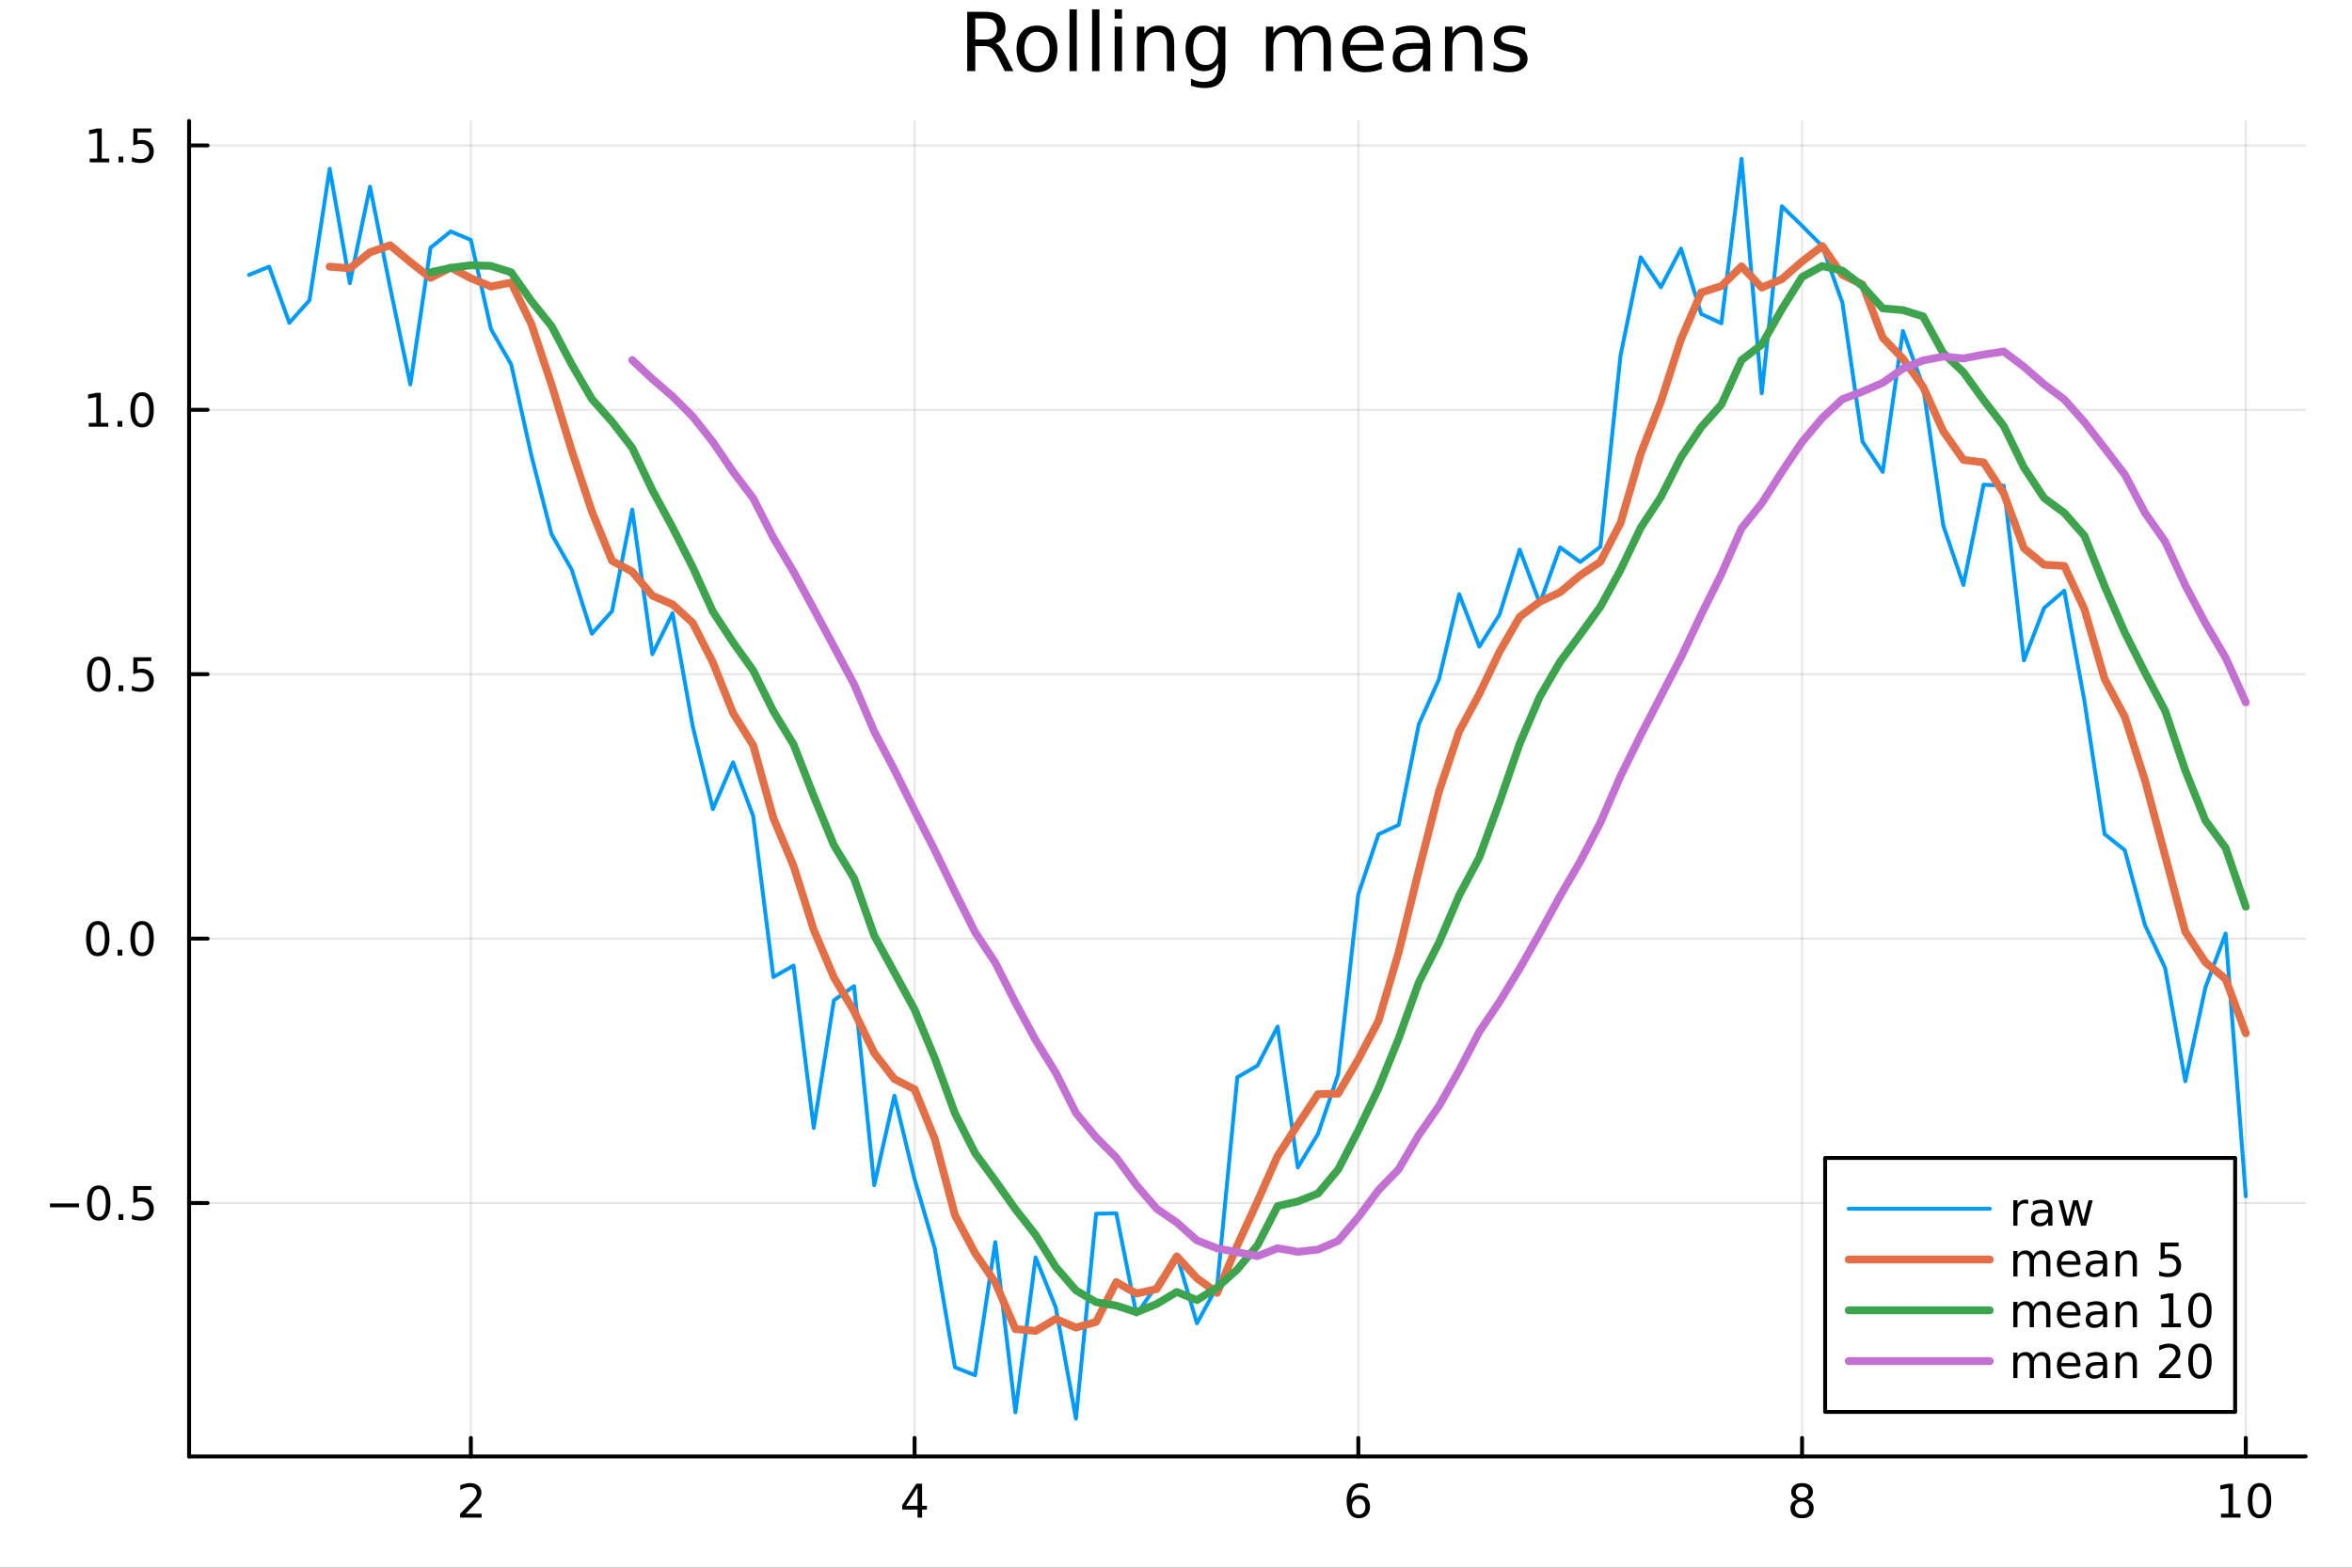 <?xml version="1.0" encoding="utf-8"?>
<svg xmlns="http://www.w3.org/2000/svg" xmlns:xlink="http://www.w3.org/1999/xlink" width="600" height="400" viewBox="0 0 2400 1600">
<rect x="0" y="0" width="2400" height="1600" fill="#333333" stroke="none"/>
<defs>
  <clipPath id="clip910">
    <rect x="0" y="0" width="2400" height="1600"/>
  </clipPath>
</defs>
<path clip-path="url(#clip910)" d="M0 1600 L2400 1600 L2400 0 L0 0  Z" fill="#ffffff" fill-rule="evenodd" fill-opacity="1"/>
<defs>
  <clipPath id="clip911">
    <rect x="480" y="0" width="1681" height="1600"/>
  </clipPath>
</defs>
<path clip-path="url(#clip910)" d="M192.941 1486.45 L2352.76 1486.45 L2352.76 123.472 L192.941 123.472  Z" fill="#ffffff" fill-rule="evenodd" fill-opacity="1"/>
<defs>
  <clipPath id="clip912">
    <rect x="192" y="123" width="2161" height="1364"/>
  </clipPath>
</defs>
<polyline clip-path="url(#clip912)" style="stroke:#000000; stroke-linecap:round; stroke-linejoin:round; stroke-width:2; stroke-opacity:0.1; fill:none" points="480.463,1486.45 480.463,123.472 "/>
<polyline clip-path="url(#clip912)" style="stroke:#000000; stroke-linecap:round; stroke-linejoin:round; stroke-width:2; stroke-opacity:0.1; fill:none" points="933.255,1486.45 933.255,123.472 "/>
<polyline clip-path="url(#clip912)" style="stroke:#000000; stroke-linecap:round; stroke-linejoin:round; stroke-width:2; stroke-opacity:0.1; fill:none" points="1386.05,1486.45 1386.05,123.472 "/>
<polyline clip-path="url(#clip912)" style="stroke:#000000; stroke-linecap:round; stroke-linejoin:round; stroke-width:2; stroke-opacity:0.1; fill:none" points="1838.84,1486.45 1838.84,123.472 "/>
<polyline clip-path="url(#clip912)" style="stroke:#000000; stroke-linecap:round; stroke-linejoin:round; stroke-width:2; stroke-opacity:0.1; fill:none" points="2291.63,1486.45 2291.63,123.472 "/>
<polyline clip-path="url(#clip910)" style="stroke:#000000; stroke-linecap:round; stroke-linejoin:round; stroke-width:4; stroke-opacity:1; fill:none" points="192.941,1486.45 2352.76,1486.45 "/>
<polyline clip-path="url(#clip910)" style="stroke:#000000; stroke-linecap:round; stroke-linejoin:round; stroke-width:4; stroke-opacity:1; fill:none" points="480.463,1486.45 480.463,1467.55 "/>
<polyline clip-path="url(#clip910)" style="stroke:#000000; stroke-linecap:round; stroke-linejoin:round; stroke-width:4; stroke-opacity:1; fill:none" points="933.255,1486.45 933.255,1467.55 "/>
<polyline clip-path="url(#clip910)" style="stroke:#000000; stroke-linecap:round; stroke-linejoin:round; stroke-width:4; stroke-opacity:1; fill:none" points="1386.05,1486.45 1386.05,1467.55 "/>
<polyline clip-path="url(#clip910)" style="stroke:#000000; stroke-linecap:round; stroke-linejoin:round; stroke-width:4; stroke-opacity:1; fill:none" points="1838.84,1486.45 1838.84,1467.55 "/>
<polyline clip-path="url(#clip910)" style="stroke:#000000; stroke-linecap:round; stroke-linejoin:round; stroke-width:4; stroke-opacity:1; fill:none" points="2291.63,1486.45 2291.63,1467.55 "/>
<path clip-path="url(#clip910)" d="M475.116 1544.91 L491.435 1544.91 L491.435 1548.85 L469.491 1548.85 L469.491 1544.91 Q472.153 1542.16 476.736 1537.53 Q481.343 1532.88 482.523 1531.53 Q484.769 1529.01 485.648 1527.27 Q486.551 1525.51 486.551 1523.82 Q486.551 1521.07 484.607 1519.33 Q482.685 1517.6 479.584 1517.6 Q477.385 1517.6 474.931 1518.36 Q472.5 1519.13 469.723 1520.68 L469.723 1515.95 Q472.547 1514.82 475 1514.24 Q477.454 1513.66 479.491 1513.66 Q484.861 1513.66 488.056 1516.35 Q491.25 1519.03 491.25 1523.52 Q491.25 1525.65 490.44 1527.57 Q489.653 1529.47 487.547 1532.07 Q486.968 1532.74 483.866 1535.95 Q480.764 1539.15 475.116 1544.91 Z" fill="#000000" fill-rule="nonzero" fill-opacity="1" /><path clip-path="url(#clip910)" d="M936.264 1518.36 L924.458 1536.81 L936.264 1536.81 L936.264 1518.36 M935.037 1514.29 L940.917 1514.29 L940.917 1536.81 L945.847 1536.81 L945.847 1540.7 L940.917 1540.7 L940.917 1548.85 L936.264 1548.85 L936.264 1540.7 L920.662 1540.7 L920.662 1536.19 L935.037 1514.29 Z" fill="#000000" fill-rule="nonzero" fill-opacity="1" /><path clip-path="url(#clip910)" d="M1386.45 1529.7 Q1383.3 1529.7 1381.45 1531.86 Q1379.62 1534.01 1379.62 1537.76 Q1379.62 1541.49 1381.45 1543.66 Q1383.3 1545.82 1386.45 1545.82 Q1389.6 1545.82 1391.43 1543.66 Q1393.28 1541.49 1393.28 1537.76 Q1393.28 1534.01 1391.43 1531.86 Q1389.6 1529.7 1386.45 1529.7 M1395.73 1515.05 L1395.73 1519.31 Q1393.97 1518.48 1392.17 1518.04 Q1390.39 1517.6 1388.63 1517.6 Q1384 1517.6 1381.54 1520.72 Q1379.11 1523.85 1378.77 1530.17 Q1380.13 1528.15 1382.19 1527.09 Q1384.25 1526 1386.73 1526 Q1391.94 1526 1394.95 1529.17 Q1397.98 1532.32 1397.98 1537.76 Q1397.98 1543.08 1394.83 1546.3 Q1391.68 1549.52 1386.45 1549.52 Q1380.46 1549.52 1377.28 1544.94 Q1374.11 1540.33 1374.11 1531.6 Q1374.11 1523.41 1378 1518.55 Q1381.89 1513.66 1388.44 1513.66 Q1390.2 1513.66 1391.98 1514.01 Q1393.79 1514.36 1395.73 1515.05 Z" fill="#000000" fill-rule="nonzero" fill-opacity="1" /><path clip-path="url(#clip910)" d="M1838.84 1532.44 Q1835.5 1532.44 1833.58 1534.22 Q1831.68 1536 1831.68 1539.13 Q1831.68 1542.25 1833.58 1544.03 Q1835.5 1545.82 1838.84 1545.82 Q1842.17 1545.82 1844.09 1544.03 Q1846.01 1542.23 1846.01 1539.13 Q1846.01 1536 1844.09 1534.22 Q1842.19 1532.44 1838.84 1532.44 M1834.16 1530.45 Q1831.15 1529.7 1829.46 1527.64 Q1827.8 1525.58 1827.8 1522.62 Q1827.8 1518.48 1830.74 1516.07 Q1833.7 1513.66 1838.84 1513.66 Q1844 1513.66 1846.94 1516.07 Q1849.88 1518.48 1849.88 1522.62 Q1849.88 1525.58 1848.19 1527.64 Q1846.52 1529.7 1843.54 1530.45 Q1846.92 1531.23 1848.79 1533.52 Q1850.69 1535.82 1850.69 1539.13 Q1850.69 1544.15 1847.61 1546.83 Q1844.56 1549.52 1838.84 1549.52 Q1833.12 1549.52 1830.04 1546.83 Q1826.99 1544.15 1826.99 1539.13 Q1826.99 1535.82 1828.88 1533.52 Q1830.78 1531.23 1834.16 1530.45 M1832.45 1523.06 Q1832.45 1525.75 1834.12 1527.25 Q1835.81 1528.76 1838.84 1528.76 Q1841.85 1528.76 1843.54 1527.25 Q1845.25 1525.75 1845.25 1523.06 Q1845.25 1520.38 1843.54 1518.87 Q1841.85 1517.37 1838.84 1517.37 Q1835.81 1517.37 1834.12 1518.87 Q1832.45 1520.38 1832.45 1523.06 Z" fill="#000000" fill-rule="nonzero" fill-opacity="1" /><path clip-path="url(#clip910)" d="M2266.32 1544.91 L2273.96 1544.91 L2273.96 1518.55 L2265.65 1520.21 L2265.65 1515.95 L2273.91 1514.29 L2278.59 1514.29 L2278.59 1544.91 L2286.22 1544.91 L2286.22 1548.85 L2266.32 1548.85 L2266.32 1544.91 Z" fill="#000000" fill-rule="nonzero" fill-opacity="1" /><path clip-path="url(#clip910)" d="M2305.67 1517.37 Q2302.06 1517.37 2300.23 1520.93 Q2298.42 1524.47 2298.42 1531.6 Q2298.42 1538.71 2300.23 1542.27 Q2302.06 1545.82 2305.67 1545.82 Q2309.3 1545.82 2311.11 1542.27 Q2312.94 1538.71 2312.94 1531.6 Q2312.94 1524.47 2311.11 1520.93 Q2309.3 1517.37 2305.67 1517.37 M2305.67 1513.66 Q2311.48 1513.66 2314.53 1518.27 Q2317.61 1522.85 2317.61 1531.6 Q2317.61 1540.33 2314.53 1544.94 Q2311.48 1549.52 2305.67 1549.52 Q2299.86 1549.52 2296.78 1544.94 Q2293.72 1540.33 2293.72 1531.6 Q2293.72 1522.85 2296.78 1518.27 Q2299.86 1513.66 2305.67 1513.66 Z" fill="#000000" fill-rule="nonzero" fill-opacity="1" /><polyline clip-path="url(#clip912)" style="stroke:#000000; stroke-linecap:round; stroke-linejoin:round; stroke-width:2; stroke-opacity:0.1; fill:none" points="192.941,1227.8 2352.76,1227.8 "/>
<polyline clip-path="url(#clip912)" style="stroke:#000000; stroke-linecap:round; stroke-linejoin:round; stroke-width:2; stroke-opacity:0.1; fill:none" points="192.941,957.954 2352.76,957.954 "/>
<polyline clip-path="url(#clip912)" style="stroke:#000000; stroke-linecap:round; stroke-linejoin:round; stroke-width:2; stroke-opacity:0.1; fill:none" points="192.941,688.109 2352.76,688.109 "/>
<polyline clip-path="url(#clip912)" style="stroke:#000000; stroke-linecap:round; stroke-linejoin:round; stroke-width:2; stroke-opacity:0.1; fill:none" points="192.941,418.265 2352.76,418.265 "/>
<polyline clip-path="url(#clip912)" style="stroke:#000000; stroke-linecap:round; stroke-linejoin:round; stroke-width:2; stroke-opacity:0.1; fill:none" points="192.941,148.421 2352.76,148.421 "/>
<polyline clip-path="url(#clip910)" style="stroke:#000000; stroke-linecap:round; stroke-linejoin:round; stroke-width:4; stroke-opacity:1; fill:none" points="192.941,1486.45 192.941,123.472 "/>
<polyline clip-path="url(#clip910)" style="stroke:#000000; stroke-linecap:round; stroke-linejoin:round; stroke-width:4; stroke-opacity:1; fill:none" points="192.941,1227.8 211.838,1227.8 "/>
<polyline clip-path="url(#clip910)" style="stroke:#000000; stroke-linecap:round; stroke-linejoin:round; stroke-width:4; stroke-opacity:1; fill:none" points="192.941,957.954 211.838,957.954 "/>
<polyline clip-path="url(#clip910)" style="stroke:#000000; stroke-linecap:round; stroke-linejoin:round; stroke-width:4; stroke-opacity:1; fill:none" points="192.941,688.109 211.838,688.109 "/>
<polyline clip-path="url(#clip910)" style="stroke:#000000; stroke-linecap:round; stroke-linejoin:round; stroke-width:4; stroke-opacity:1; fill:none" points="192.941,418.265 211.838,418.265 "/>
<polyline clip-path="url(#clip910)" style="stroke:#000000; stroke-linecap:round; stroke-linejoin:round; stroke-width:4; stroke-opacity:1; fill:none" points="192.941,148.421 211.838,148.421 "/>
<path clip-path="url(#clip910)" d="M50.992 1228.25 L80.668 1228.25 L80.668 1232.18 L50.992 1232.18 L50.992 1228.25 Z" fill="#000000" fill-rule="nonzero" fill-opacity="1" /><path clip-path="url(#clip910)" d="M100.76 1213.6 Q97.149 1213.6 95.321 1217.16 Q93.515 1220.7 93.515 1227.83 Q93.515 1234.94 95.321 1238.5 Q97.149 1242.05 100.76 1242.05 Q104.395 1242.05 106.2 1238.5 Q108.029 1234.94 108.029 1227.83 Q108.029 1220.7 106.2 1217.16 Q104.395 1213.6 100.76 1213.6 M100.76 1209.89 Q106.571 1209.89 109.626 1214.5 Q112.705 1219.08 112.705 1227.83 Q112.705 1236.56 109.626 1241.17 Q106.571 1245.75 100.76 1245.75 Q94.95 1245.75 91.871 1241.17 Q88.816 1236.56 88.816 1227.83 Q88.816 1219.08 91.871 1214.5 Q94.95 1209.89 100.76 1209.89 Z" fill="#000000" fill-rule="nonzero" fill-opacity="1" /><path clip-path="url(#clip910)" d="M120.922 1239.2 L125.807 1239.2 L125.807 1245.08 L120.922 1245.08 L120.922 1239.2 Z" fill="#000000" fill-rule="nonzero" fill-opacity="1" /><path clip-path="url(#clip910)" d="M136.038 1210.52 L154.394 1210.52 L154.394 1214.45 L140.32 1214.45 L140.32 1222.93 Q141.339 1222.58 142.357 1222.42 Q143.376 1222.23 144.394 1222.23 Q150.181 1222.23 153.561 1225.4 Q156.941 1228.57 156.941 1233.99 Q156.941 1239.57 153.468 1242.67 Q149.996 1245.75 143.677 1245.75 Q141.501 1245.75 139.232 1245.38 Q136.987 1245.01 134.58 1244.27 L134.58 1239.57 Q136.663 1240.7 138.885 1241.26 Q141.107 1241.81 143.584 1241.81 Q147.589 1241.81 149.927 1239.71 Q152.265 1237.6 152.265 1233.99 Q152.265 1230.38 149.927 1228.27 Q147.589 1226.17 143.584 1226.17 Q141.709 1226.17 139.834 1226.58 Q137.982 1227 136.038 1227.88 L136.038 1210.52 Z" fill="#000000" fill-rule="nonzero" fill-opacity="1" /><path clip-path="url(#clip910)" d="M99.765 943.753 Q96.154 943.753 94.325 947.317 Q92.52 950.859 92.52 957.989 Q92.52 965.095 94.325 968.66 Q96.154 972.201 99.765 972.201 Q103.399 972.201 105.205 968.66 Q107.033 965.095 107.033 957.989 Q107.033 950.859 105.205 947.317 Q103.399 943.753 99.765 943.753 M99.765 940.049 Q105.575 940.049 108.631 944.655 Q111.709 949.239 111.709 957.989 Q111.709 966.715 108.631 971.322 Q105.575 975.905 99.765 975.905 Q93.955 975.905 90.876 971.322 Q87.821 966.715 87.821 957.989 Q87.821 949.239 90.876 944.655 Q93.955 940.049 99.765 940.049 Z" fill="#000000" fill-rule="nonzero" fill-opacity="1" /><path clip-path="url(#clip910)" d="M119.927 969.354 L124.811 969.354 L124.811 975.234 L119.927 975.234 L119.927 969.354 Z" fill="#000000" fill-rule="nonzero" fill-opacity="1" /><path clip-path="url(#clip910)" d="M144.996 943.753 Q141.385 943.753 139.556 947.317 Q137.751 950.859 137.751 957.989 Q137.751 965.095 139.556 968.66 Q141.385 972.201 144.996 972.201 Q148.63 972.201 150.436 968.66 Q152.265 965.095 152.265 957.989 Q152.265 950.859 150.436 947.317 Q148.63 943.753 144.996 943.753 M144.996 940.049 Q150.806 940.049 153.862 944.655 Q156.941 949.239 156.941 957.989 Q156.941 966.715 153.862 971.322 Q150.806 975.905 144.996 975.905 Q139.186 975.905 136.107 971.322 Q133.052 966.715 133.052 957.989 Q133.052 949.239 136.107 944.655 Q139.186 940.049 144.996 940.049 Z" fill="#000000" fill-rule="nonzero" fill-opacity="1" /><path clip-path="url(#clip910)" d="M100.76 673.908 Q97.149 673.908 95.321 677.473 Q93.515 681.015 93.515 688.144 Q93.515 695.251 95.321 698.815 Q97.149 702.357 100.76 702.357 Q104.395 702.357 106.2 698.815 Q108.029 695.251 108.029 688.144 Q108.029 681.015 106.2 677.473 Q104.395 673.908 100.76 673.908 M100.76 670.204 Q106.571 670.204 109.626 674.811 Q112.705 679.394 112.705 688.144 Q112.705 696.871 109.626 701.477 Q106.571 706.061 100.76 706.061 Q94.95 706.061 91.871 701.477 Q88.816 696.871 88.816 688.144 Q88.816 679.394 91.871 674.811 Q94.95 670.204 100.76 670.204 Z" fill="#000000" fill-rule="nonzero" fill-opacity="1" /><path clip-path="url(#clip910)" d="M120.922 699.51 L125.807 699.51 L125.807 705.389 L120.922 705.389 L120.922 699.51 Z" fill="#000000" fill-rule="nonzero" fill-opacity="1" /><path clip-path="url(#clip910)" d="M136.038 670.829 L154.394 670.829 L154.394 674.765 L140.32 674.765 L140.32 683.237 Q141.339 682.89 142.357 682.727 Q143.376 682.542 144.394 682.542 Q150.181 682.542 153.561 685.714 Q156.941 688.885 156.941 694.301 Q156.941 699.88 153.468 702.982 Q149.996 706.061 143.677 706.061 Q141.501 706.061 139.232 705.69 Q136.987 705.32 134.58 704.579 L134.58 699.88 Q136.663 701.014 138.885 701.57 Q141.107 702.126 143.584 702.126 Q147.589 702.126 149.927 700.019 Q152.265 697.913 152.265 694.301 Q152.265 690.69 149.927 688.584 Q147.589 686.477 143.584 686.477 Q141.709 686.477 139.834 686.894 Q137.982 687.311 136.038 688.19 L136.038 670.829 Z" fill="#000000" fill-rule="nonzero" fill-opacity="1" /><path clip-path="url(#clip910)" d="M90.575 431.61 L98.214 431.61 L98.214 405.244 L89.904 406.911 L89.904 402.652 L98.168 400.985 L102.844 400.985 L102.844 431.61 L110.483 431.61 L110.483 435.545 L90.575 435.545 L90.575 431.61 Z" fill="#000000" fill-rule="nonzero" fill-opacity="1" /><path clip-path="url(#clip910)" d="M119.927 429.665 L124.811 429.665 L124.811 435.545 L119.927 435.545 L119.927 429.665 Z" fill="#000000" fill-rule="nonzero" fill-opacity="1" /><path clip-path="url(#clip910)" d="M144.996 404.064 Q141.385 404.064 139.556 407.628 Q137.751 411.17 137.751 418.3 Q137.751 425.406 139.556 428.971 Q141.385 432.513 144.996 432.513 Q148.63 432.513 150.436 428.971 Q152.265 425.406 152.265 418.3 Q152.265 411.17 150.436 407.628 Q148.63 404.064 144.996 404.064 M144.996 400.36 Q150.806 400.36 153.862 404.966 Q156.941 409.55 156.941 418.3 Q156.941 427.026 153.862 431.633 Q150.806 436.216 144.996 436.216 Q139.186 436.216 136.107 431.633 Q133.052 427.026 133.052 418.3 Q133.052 409.55 136.107 404.966 Q139.186 400.36 144.996 400.36 Z" fill="#000000" fill-rule="nonzero" fill-opacity="1" /><path clip-path="url(#clip910)" d="M91.571 161.765 L99.21 161.765 L99.21 135.4 L90.899 137.066 L90.899 132.807 L99.163 131.141 L103.839 131.141 L103.839 161.765 L111.478 161.765 L111.478 165.701 L91.571 165.701 L91.571 161.765 Z" fill="#000000" fill-rule="nonzero" fill-opacity="1" /><path clip-path="url(#clip910)" d="M120.922 159.821 L125.807 159.821 L125.807 165.701 L120.922 165.701 L120.922 159.821 Z" fill="#000000" fill-rule="nonzero" fill-opacity="1" /><path clip-path="url(#clip910)" d="M136.038 131.141 L154.394 131.141 L154.394 135.076 L140.32 135.076 L140.32 143.548 Q141.339 143.201 142.357 143.039 Q143.376 142.853 144.394 142.853 Q150.181 142.853 153.561 146.025 Q156.941 149.196 156.941 154.613 Q156.941 160.191 153.468 163.293 Q149.996 166.372 143.677 166.372 Q141.501 166.372 139.232 166.001 Q136.987 165.631 134.58 164.89 L134.58 160.191 Q136.663 161.326 138.885 161.881 Q141.107 162.437 143.584 162.437 Q147.589 162.437 149.927 160.33 Q152.265 158.224 152.265 154.613 Q152.265 151.002 149.927 148.895 Q147.589 146.789 143.584 146.789 Q141.709 146.789 139.834 147.205 Q137.982 147.622 136.038 148.502 L136.038 131.141 Z" fill="#000000" fill-rule="nonzero" fill-opacity="1" /><path clip-path="url(#clip910)" d="M1015.66 44.22 Q1018.29 45.111 1020.76 48.028 Q1023.27 50.944 1025.78 56.048 L1034.09 72.576 L1025.3 72.576 L1017.56 57.061 Q1014.56 50.985 1011.73 49 Q1008.93 47.015 1004.07 47.015 L995.159 47.015 L995.159 72.576 L986.976 72.576 L986.976 12.096 L1005.45 12.096 Q1015.82 12.096 1020.92 16.43 Q1026.03 20.765 1026.03 29.515 Q1026.03 35.227 1023.35 38.994 Q1020.72 42.761 1015.66 44.22 M995.159 18.82 L995.159 40.29 L1005.45 40.29 Q1011.36 40.29 1014.36 37.576 Q1017.4 34.822 1017.4 29.515 Q1017.4 24.208 1014.36 21.535 Q1011.36 18.82 1005.45 18.82 L995.159 18.82 Z" fill="#000000" fill-rule="nonzero" fill-opacity="1" /><path clip-path="url(#clip910)" d="M1058.15 32.431 Q1052.16 32.431 1048.67 37.131 Q1045.19 41.789 1045.19 49.931 Q1045.19 58.074 1048.63 62.773 Q1052.11 67.431 1058.15 67.431 Q1064.11 67.431 1067.59 62.732 Q1071.07 58.033 1071.07 49.931 Q1071.07 41.87 1067.59 37.171 Q1064.11 32.431 1058.15 32.431 M1058.15 26.112 Q1067.87 26.112 1073.42 32.431 Q1078.97 38.751 1078.97 49.931 Q1078.97 61.071 1073.42 67.431 Q1067.87 73.751 1058.15 73.751 Q1048.39 73.751 1042.84 67.431 Q1037.33 61.071 1037.33 49.931 Q1037.33 38.751 1042.84 32.431 Q1048.39 26.112 1058.15 26.112 Z" fill="#000000" fill-rule="nonzero" fill-opacity="1" /><path clip-path="url(#clip910)" d="M1091.33 9.544 L1098.78 9.544 L1098.78 72.576 L1091.33 72.576 L1091.33 9.544 Z" fill="#000000" fill-rule="nonzero" fill-opacity="1" /><path clip-path="url(#clip910)" d="M1114.38 9.544 L1121.83 9.544 L1121.83 72.576 L1114.38 72.576 L1114.38 9.544 Z" fill="#000000" fill-rule="nonzero" fill-opacity="1" /><path clip-path="url(#clip910)" d="M1137.43 27.206 L1144.88 27.206 L1144.88 72.576 L1137.43 72.576 L1137.43 27.206 M1137.43 9.544 L1144.88 9.544 L1144.88 18.983 L1137.43 18.983 L1137.43 9.544 Z" fill="#000000" fill-rule="nonzero" fill-opacity="1" /><path clip-path="url(#clip910)" d="M1198.19 45.192 L1198.19 72.576 L1190.74 72.576 L1190.74 45.435 Q1190.74 38.994 1188.22 35.794 Q1185.71 32.594 1180.69 32.594 Q1174.65 32.594 1171.17 36.442 Q1167.69 40.29 1167.69 46.934 L1167.69 72.576 L1160.19 72.576 L1160.19 27.206 L1167.69 27.206 L1167.69 34.254 Q1170.36 30.163 1173.97 28.138 Q1177.61 26.112 1182.35 26.112 Q1190.17 26.112 1194.18 30.973 Q1198.19 35.794 1198.19 45.192 Z" fill="#000000" fill-rule="nonzero" fill-opacity="1" /><path clip-path="url(#clip910)" d="M1242.91 49.364 Q1242.91 41.263 1239.55 36.806 Q1236.23 32.35 1230.19 32.35 Q1224.2 32.35 1220.83 36.806 Q1217.51 41.263 1217.51 49.364 Q1217.51 57.426 1220.83 61.882 Q1224.2 66.338 1230.19 66.338 Q1236.23 66.338 1239.55 61.882 Q1242.91 57.426 1242.91 49.364 M1250.37 66.945 Q1250.37 78.531 1245.22 84.162 Q1240.08 89.833 1229.46 89.833 Q1225.53 89.833 1222.05 89.225 Q1218.57 88.658 1215.28 87.443 L1215.28 80.192 Q1218.57 81.974 1221.77 82.825 Q1224.97 83.675 1228.29 83.675 Q1235.62 83.675 1239.27 79.827 Q1242.91 76.019 1242.91 68.282 L1242.91 64.596 Q1240.6 68.606 1237 70.591 Q1233.39 72.576 1228.37 72.576 Q1220.02 72.576 1214.92 66.216 Q1209.82 59.856 1209.82 49.364 Q1209.82 38.832 1214.92 32.472 Q1220.02 26.112 1228.37 26.112 Q1233.39 26.112 1237 28.097 Q1240.6 30.082 1242.91 34.092 L1242.91 27.206 L1250.37 27.206 L1250.37 66.945 Z" fill="#000000" fill-rule="nonzero" fill-opacity="1" /><path clip-path="url(#clip910)" d="M1327.41 35.915 Q1330.21 30.892 1334.1 28.502 Q1337.99 26.112 1343.25 26.112 Q1350.34 26.112 1354.19 31.095 Q1358.04 36.037 1358.04 45.192 L1358.04 72.576 L1350.54 72.576 L1350.54 45.435 Q1350.54 38.913 1348.24 35.753 Q1345.93 32.594 1341.19 32.594 Q1335.39 32.594 1332.03 36.442 Q1328.67 40.29 1328.67 46.934 L1328.67 72.576 L1321.18 72.576 L1321.18 45.435 Q1321.18 38.873 1318.87 35.753 Q1316.56 32.594 1311.74 32.594 Q1306.03 32.594 1302.66 36.482 Q1299.3 40.331 1299.3 46.934 L1299.3 72.576 L1291.81 72.576 L1291.81 27.206 L1299.3 27.206 L1299.3 34.254 Q1301.85 30.082 1305.42 28.097 Q1308.98 26.112 1313.88 26.112 Q1318.83 26.112 1322.27 28.624 Q1325.75 31.135 1327.41 35.915 Z" fill="#000000" fill-rule="nonzero" fill-opacity="1" /><path clip-path="url(#clip910)" d="M1411.71 48.028 L1411.71 51.673 L1377.44 51.673 Q1377.93 59.37 1382.06 63.421 Q1386.23 67.431 1393.65 67.431 Q1397.94 67.431 1401.95 66.378 Q1406 65.325 1409.97 63.218 L1409.97 70.267 Q1405.96 71.968 1401.75 72.86 Q1397.54 73.751 1393.2 73.751 Q1382.34 73.751 1375.98 67.431 Q1369.66 61.112 1369.66 50.337 Q1369.66 39.197 1375.66 32.675 Q1381.7 26.112 1391.9 26.112 Q1401.06 26.112 1406.37 32.026 Q1411.71 37.9 1411.71 48.028 M1404.26 45.84 Q1404.18 39.723 1400.82 36.077 Q1397.49 32.431 1391.99 32.431 Q1385.75 32.431 1381.98 35.956 Q1378.25 39.48 1377.69 45.88 L1404.26 45.84 Z" fill="#000000" fill-rule="nonzero" fill-opacity="1" /><path clip-path="url(#clip910)" d="M1444.57 49.769 Q1435.53 49.769 1432.05 51.835 Q1428.57 53.901 1428.57 58.884 Q1428.57 62.854 1431.16 65.203 Q1433.79 67.512 1438.29 67.512 Q1444.49 67.512 1448.21 63.137 Q1451.98 58.722 1451.98 51.43 L1451.98 49.769 L1444.57 49.769 M1459.43 46.691 L1459.43 72.576 L1451.98 72.576 L1451.98 65.689 Q1449.43 69.821 1445.62 71.806 Q1441.81 73.751 1436.3 73.751 Q1429.33 73.751 1425.2 69.862 Q1421.11 65.933 1421.11 59.37 Q1421.11 51.714 1426.22 47.825 Q1431.36 43.936 1441.53 43.936 L1451.98 43.936 L1451.98 43.207 Q1451.98 38.062 1448.58 35.267 Q1445.21 32.431 1439.1 32.431 Q1435.21 32.431 1431.52 33.363 Q1427.84 34.295 1424.43 36.158 L1424.43 29.272 Q1428.52 27.692 1432.37 26.922 Q1436.22 26.112 1439.87 26.112 Q1449.71 26.112 1454.57 31.216 Q1459.43 36.32 1459.43 46.691 Z" fill="#000000" fill-rule="nonzero" fill-opacity="1" /><path clip-path="url(#clip910)" d="M1512.5 45.192 L1512.5 72.576 L1505.05 72.576 L1505.05 45.435 Q1505.05 38.994 1502.53 35.794 Q1500.02 32.594 1495 32.594 Q1488.96 32.594 1485.48 36.442 Q1482 40.29 1482 46.934 L1482 72.576 L1474.5 72.576 L1474.5 27.206 L1482 27.206 L1482 34.254 Q1484.67 30.163 1488.28 28.138 Q1491.92 26.112 1496.66 26.112 Q1504.48 26.112 1508.49 30.973 Q1512.5 35.794 1512.5 45.192 Z" fill="#000000" fill-rule="nonzero" fill-opacity="1" /><path clip-path="url(#clip910)" d="M1556.29 28.543 L1556.29 35.591 Q1553.13 33.971 1549.73 33.161 Q1546.32 32.35 1542.68 32.35 Q1537.13 32.35 1534.33 34.052 Q1531.58 35.753 1531.58 39.156 Q1531.58 41.749 1533.56 43.248 Q1535.55 44.706 1541.54 46.043 L1544.1 46.61 Q1552.04 48.311 1555.36 51.43 Q1558.72 54.509 1558.72 60.059 Q1558.72 66.378 1553.7 70.064 Q1548.71 73.751 1539.96 73.751 Q1536.32 73.751 1532.35 73.022 Q1528.42 72.333 1524.04 70.915 L1524.04 63.218 Q1528.18 65.365 1532.19 66.459 Q1536.2 67.512 1540.13 67.512 Q1545.39 67.512 1548.23 65.73 Q1551.06 63.907 1551.06 60.626 Q1551.06 57.588 1549 55.967 Q1546.97 54.347 1540.05 52.848 L1537.45 52.24 Q1530.53 50.782 1527.45 47.785 Q1524.37 44.746 1524.37 39.48 Q1524.37 33.08 1528.91 29.596 Q1533.44 26.112 1541.79 26.112 Q1545.92 26.112 1549.57 26.72 Q1553.21 27.327 1556.29 28.543 Z" fill="#000000" fill-rule="nonzero" fill-opacity="1" /><polyline clip-path="url(#clip912)" style="stroke:#009af9; stroke-linecap:round; stroke-linejoin:round; stroke-width:4; stroke-opacity:1; fill:none" points="254.067,280.583 274.649,272.126 295.23,329.477 315.812,306.397 336.393,172.214 356.975,288.939 377.556,190.508 398.137,293.542 418.719,392.336 439.3,252.864 459.882,236.217 480.463,244.866 501.045,336.03 521.626,371.931 542.208,464.804 562.789,545.104 583.37,581.398 603.952,646.791 624.533,623.758 645.115,520.103 665.696,667.635 686.278,625.864 706.859,741.291 727.44,825.716 748.022,778.049 768.603,833.049 789.185,997.147 809.766,985.483 830.348,1151.16 850.929,1020.89 871.51,1006.45 892.092,1209.59 912.673,1118.25 933.255,1203.46 953.836,1274.07 974.418,1395.46 994.999,1403.6 1015.58,1267.72 1036.16,1441.4 1056.74,1283.41 1077.32,1334.38 1097.91,1447.87 1118.49,1238.75 1139.07,1238.32 1159.65,1341.57 1180.23,1311.79 1200.81,1280.79 1221.39,1350.57 1241.98,1312.68 1262.56,1099.53 1283.14,1087.52 1303.72,1047.72 1324.3,1191.5 1344.88,1157.35 1365.46,1096.55 1386.05,912.618 1406.63,851.518 1427.21,841.926 1447.79,739.206 1468.37,693.232 1488.95,606.451 1509.53,659.924 1530.12,627.253 1550.7,560.942 1571.28,615.783 1591.86,558.649 1612.44,573.556 1633.02,558.036 1653.6,362.859 1674.19,262.535 1694.77,293.121 1715.35,253.732 1735.93,320.433 1756.51,329.932 1777.09,162.047 1797.67,401.436 1818.26,210.539 1838.84,230.424 1859.42,251.173 1880,309.055 1900.58,450.8 1921.16,481.649 1941.74,337.816 1962.33,394.164 1982.91,536.215 2003.49,597.007 2024.07,494.679 2044.65,495.746 2065.23,673.976 2085.81,620.541 2106.4,602.905 2126.98,715.533 2147.56,851.341 2168.14,867.678 2188.72,944.095 2209.3,987.882 2229.88,1103.52 2250.47,1007.7 2271.05,952.763 2291.63,1220.96 "/>
<polyline clip-path="url(#clip912)" style="stroke:#e26f46; stroke-linecap:round; stroke-linejoin:round; stroke-width:8; stroke-opacity:1; fill:none" points="336.393,272.16 356.975,273.831 377.556,257.507 398.137,250.32 418.719,267.508 439.3,283.638 459.882,273.093 480.463,283.965 501.045,292.463 521.626,288.382 542.208,330.77 562.789,392.547 583.37,459.853 603.952,522.005 624.533,572.371 645.115,583.431 665.696,607.937 686.278,616.83 706.859,635.73 727.44,676.122 748.022,727.711 768.603,760.794 789.185,835.051 809.766,883.889 830.348,948.978 850.929,997.545 871.51,1032.23 892.092,1074.71 912.673,1101.27 933.255,1111.73 953.836,1162.36 974.418,1240.16 994.999,1278.97 1015.58,1308.86 1036.16,1356.45 1056.74,1358.32 1077.32,1346.1 1097.91,1354.96 1118.49,1349.16 1139.07,1308.55 1159.65,1320.18 1180.23,1315.66 1200.81,1282.25 1221.39,1304.61 1241.98,1319.48 1262.56,1271.07 1283.14,1226.22 1303.72,1179.6 1324.3,1147.79 1344.88,1116.72 1365.46,1116.13 1386.05,1081.15 1406.63,1041.91 1427.21,971.992 1447.79,888.362 1468.37,807.7 1488.95,746.466 1509.53,708.148 1530.12,665.213 1550.7,629.56 1571.28,614.071 1591.86,604.51 1612.44,587.236 1633.02,573.393 1653.6,533.776 1674.19,463.127 1694.77,410.021 1715.35,346.057 1735.93,298.536 1756.51,291.951 1777.09,271.853 1797.67,293.516 1818.26,284.878 1838.84,266.876 1859.42,251.124 1880,280.525 1900.58,290.398 1921.16,344.62 1941.74,366.099 1962.33,394.697 1982.91,440.129 2003.49,469.37 2024.07,471.976 2044.65,503.562 2065.23,559.525 2085.81,576.39 2106.4,577.569 2126.98,621.74 2147.56,692.859 2168.14,731.6 2188.72,796.31 2209.3,873.306 2229.88,950.903 2250.47,982.176 2271.05,999.193 2291.63,1054.57 "/>
<polyline clip-path="url(#clip912)" style="stroke:#3da44d; stroke-linecap:round; stroke-linejoin:round; stroke-width:8; stroke-opacity:1; fill:none" points="439.3,277.899 459.882,273.462 480.463,270.736 501.045,271.391 521.626,277.945 542.208,307.204 562.789,332.82 583.37,371.909 603.952,407.234 624.533,430.376 645.115,457.1 665.696,500.242 686.278,538.342 706.859,578.868 727.44,624.246 748.022,655.571 768.603,684.365 789.185,725.94 809.766,759.81 830.348,812.55 850.929,862.628 871.51,896.51 892.092,954.882 912.673,992.578 933.255,1030.35 953.836,1079.95 974.418,1136.2 994.999,1176.84 1015.58,1205.06 1036.16,1234.09 1056.74,1260.34 1077.32,1293.13 1097.91,1316.96 1118.49,1329.01 1139.07,1332.5 1159.65,1339.25 1180.23,1330.88 1200.81,1318.6 1221.39,1326.89 1241.98,1314.01 1262.56,1295.63 1283.14,1270.94 1303.72,1230.92 1324.3,1226.2 1344.88,1218.1 1365.46,1193.6 1386.05,1153.68 1406.63,1110.76 1427.21,1059.89 1447.79,1002.54 1468.37,961.914 1488.95,913.807 1509.53,875.027 1530.12,818.603 1550.7,758.961 1571.28,710.885 1591.86,675.488 1612.44,647.692 1633.02,619.303 1653.6,581.668 1674.19,538.599 1694.77,507.266 1715.35,466.647 1735.93,435.965 1756.51,412.864 1777.09,367.49 1797.67,351.769 1818.26,315.467 1838.84,282.706 1859.42,271.537 1880,276.189 1900.58,291.957 1921.16,314.749 1941.74,316.487 1962.33,322.91 1982.91,360.327 2003.49,379.884 2024.07,408.298 2044.65,434.83 2065.23,477.111 2085.81,508.259 2106.4,523.47 2126.98,546.858 2147.56,598.211 2168.14,645.562 2188.72,686.35 2209.3,725.438 2229.88,786.322 2250.47,837.518 2271.05,865.396 2291.63,925.438 "/>
<polyline clip-path="url(#clip912)" style="stroke:#c271d2; stroke-linecap:round; stroke-linejoin:round; stroke-width:8; stroke-opacity:1; fill:none" points="645.115,367.499 665.696,386.852 686.278,404.539 706.859,425.13 727.44,451.096 748.022,481.387 768.603,508.593 789.185,548.925 809.766,583.522 830.348,621.463 850.929,659.864 871.51,698.376 892.092,746.612 912.673,785.723 933.255,827.299 953.836,867.762 974.418,910.28 994.999,951.39 1015.58,982.437 1036.16,1023.32 1056.74,1061.48 1077.32,1094.82 1097.91,1135.92 1118.49,1160.8 1139.07,1181.43 1159.65,1209.6 1180.23,1233.54 1200.81,1247.72 1221.39,1265.98 1241.98,1274.05 1262.56,1277.98 1283.14,1282.04 1303.72,1273.94 1324.3,1277.61 1344.88,1275.3 1365.46,1266.42 1386.05,1242.28 1406.63,1214.68 1427.21,1193.39 1447.79,1158.28 1468.37,1128.77 1488.95,1092.37 1509.53,1052.98 1530.12,1022.4 1550.7,988.532 1571.28,952.243 1591.86,914.586 1612.44,879.224 1633.02,839.597 1653.6,792.106 1674.19,750.256 1694.77,710.536 1715.35,670.837 1735.93,627.284 1756.51,585.912 1777.09,539.188 1797.67,513.628 1818.26,481.58 1838.84,451.004 1859.42,426.603 1880,407.394 1900.58,399.611 1921.16,390.698 1941.74,376.226 1962.33,367.887 1982.91,363.909 2003.49,365.826 2024.07,361.883 2044.65,358.768 2065.23,374.324 2085.81,392.224 2106.4,407.714 2126.98,430.804 2147.56,457.349 2168.14,484.236 2188.72,523.339 2209.3,552.661 2229.88,597.31 2250.47,636.174 2271.05,671.254 2291.63,716.849 "/>
<path clip-path="url(#clip910)" d="M1862.4 1441.02 L2280.76 1441.02 L2280.76 1181.82 L1862.4 1181.82  Z" fill="#ffffff" fill-rule="evenodd" fill-opacity="1"/>
<polyline clip-path="url(#clip910)" style="stroke:#000000; stroke-linecap:round; stroke-linejoin:round; stroke-width:4; stroke-opacity:1; fill:none" points="1862.4,1441.02 2280.76,1441.02 2280.76,1181.82 1862.4,1181.82 1862.4,1441.02 "/>
<polyline clip-path="url(#clip910)" style="stroke:#009af9; stroke-linecap:round; stroke-linejoin:round; stroke-width:4; stroke-opacity:1; fill:none" points="1886.4,1233.66 2030.38,1233.66 "/>
<path clip-path="url(#clip910)" d="M2069.57 1228.99 Q2068.85 1228.57 2067.99 1228.39 Q2067.16 1228.18 2066.14 1228.18 Q2062.53 1228.18 2060.58 1230.54 Q2058.66 1232.88 2058.66 1237.28 L2058.66 1250.94 L2054.38 1250.94 L2054.38 1225.01 L2058.66 1225.01 L2058.66 1229.04 Q2060.01 1226.68 2062.16 1225.54 Q2064.31 1224.38 2067.39 1224.38 Q2067.83 1224.38 2068.36 1224.45 Q2068.89 1224.5 2069.54 1224.62 L2069.57 1228.99 Z" fill="#000000" fill-rule="nonzero" fill-opacity="1" /><path clip-path="url(#clip910)" d="M2085.82 1237.9 Q2080.65 1237.9 2078.66 1239.08 Q2076.67 1240.26 2076.67 1243.11 Q2076.67 1245.38 2078.15 1246.72 Q2079.66 1248.04 2082.23 1248.04 Q2085.77 1248.04 2087.9 1245.54 Q2090.05 1243.02 2090.05 1238.85 L2090.05 1237.9 L2085.82 1237.9 M2094.31 1236.14 L2094.31 1250.94 L2090.05 1250.94 L2090.05 1247 Q2088.59 1249.36 2086.42 1250.5 Q2084.24 1251.61 2081.09 1251.61 Q2077.11 1251.61 2074.75 1249.38 Q2072.41 1247.14 2072.41 1243.39 Q2072.41 1239.01 2075.33 1236.79 Q2078.27 1234.57 2084.08 1234.57 L2090.05 1234.57 L2090.05 1234.15 Q2090.05 1231.21 2088.11 1229.62 Q2086.19 1228 2082.69 1228 Q2080.47 1228 2078.36 1228.53 Q2076.26 1229.06 2074.31 1230.13 L2074.31 1226.19 Q2076.65 1225.29 2078.85 1224.85 Q2081.05 1224.38 2083.13 1224.38 Q2088.76 1224.38 2091.53 1227.3 Q2094.31 1230.22 2094.31 1236.14 Z" fill="#000000" fill-rule="nonzero" fill-opacity="1" /><path clip-path="url(#clip910)" d="M2100.61 1225.01 L2104.87 1225.01 L2110.19 1245.24 L2115.49 1225.01 L2120.51 1225.01 L2125.84 1245.24 L2131.14 1225.01 L2135.4 1225.01 L2128.62 1250.94 L2123.59 1250.94 L2118.01 1229.69 L2112.41 1250.94 L2107.39 1250.94 L2100.61 1225.01 Z" fill="#000000" fill-rule="nonzero" fill-opacity="1" /><polyline clip-path="url(#clip910)" style="stroke:#e26f46; stroke-linecap:round; stroke-linejoin:round; stroke-width:8; stroke-opacity:1; fill:none" points="1886.4,1285.5 2030.38,1285.5 "/>
<path clip-path="url(#clip910)" d="M2074.73 1281.83 Q2076.33 1278.96 2078.55 1277.59 Q2080.77 1276.22 2083.78 1276.22 Q2087.83 1276.22 2090.03 1279.07 Q2092.23 1281.9 2092.23 1287.13 L2092.23 1302.78 L2087.95 1302.78 L2087.95 1287.27 Q2087.95 1283.54 2086.63 1281.73 Q2085.31 1279.93 2082.6 1279.93 Q2079.29 1279.93 2077.37 1282.13 Q2075.45 1284.33 2075.45 1288.12 L2075.45 1302.78 L2071.16 1302.78 L2071.16 1287.27 Q2071.16 1283.52 2069.84 1281.73 Q2068.52 1279.93 2065.77 1279.93 Q2062.51 1279.93 2060.58 1282.15 Q2058.66 1284.35 2058.66 1288.12 L2058.66 1302.78 L2054.38 1302.78 L2054.38 1276.85 L2058.66 1276.85 L2058.66 1280.88 Q2060.12 1278.49 2062.16 1277.36 Q2064.2 1276.22 2067 1276.22 Q2069.82 1276.22 2071.79 1277.66 Q2073.78 1279.09 2074.73 1281.83 Z" fill="#000000" fill-rule="nonzero" fill-opacity="1" /><path clip-path="url(#clip910)" d="M2122.9 1288.75 L2122.9 1290.83 L2103.32 1290.83 Q2103.59 1295.23 2105.95 1297.54 Q2108.34 1299.84 2112.58 1299.84 Q2115.03 1299.84 2117.32 1299.23 Q2119.64 1298.63 2121.9 1297.43 L2121.9 1301.46 Q2119.61 1302.43 2117.2 1302.94 Q2114.8 1303.45 2112.32 1303.45 Q2106.12 1303.45 2102.48 1299.84 Q2098.87 1296.22 2098.87 1290.07 Q2098.87 1283.7 2102.3 1279.97 Q2105.75 1276.22 2111.58 1276.22 Q2116.81 1276.22 2119.84 1279.6 Q2122.9 1282.96 2122.9 1288.75 M2118.64 1287.5 Q2118.59 1284 2116.67 1281.92 Q2114.77 1279.84 2111.63 1279.84 Q2108.06 1279.84 2105.91 1281.85 Q2103.78 1283.86 2103.45 1287.52 L2118.64 1287.5 Z" fill="#000000" fill-rule="nonzero" fill-opacity="1" /><path clip-path="url(#clip910)" d="M2141.67 1289.74 Q2136.51 1289.74 2134.52 1290.92 Q2132.53 1292.1 2132.53 1294.95 Q2132.53 1297.22 2134.01 1298.56 Q2135.51 1299.88 2138.08 1299.88 Q2141.63 1299.88 2143.76 1297.38 Q2145.91 1294.86 2145.91 1290.69 L2145.91 1289.74 L2141.67 1289.74 M2150.17 1287.98 L2150.17 1302.78 L2145.91 1302.78 L2145.91 1298.84 Q2144.45 1301.2 2142.27 1302.34 Q2140.1 1303.45 2136.95 1303.45 Q2132.97 1303.45 2130.61 1301.22 Q2128.27 1298.98 2128.27 1295.23 Q2128.27 1290.85 2131.19 1288.63 Q2134.13 1286.41 2139.94 1286.41 L2145.91 1286.41 L2145.91 1285.99 Q2145.91 1283.05 2143.96 1281.46 Q2142.04 1279.84 2138.55 1279.84 Q2136.32 1279.84 2134.22 1280.37 Q2132.11 1280.9 2130.17 1281.97 L2130.17 1278.03 Q2132.51 1277.13 2134.7 1276.69 Q2136.9 1276.22 2138.99 1276.22 Q2144.61 1276.22 2147.39 1279.14 Q2150.17 1282.06 2150.17 1287.98 Z" fill="#000000" fill-rule="nonzero" fill-opacity="1" /><path clip-path="url(#clip910)" d="M2180.49 1287.13 L2180.49 1302.78 L2176.23 1302.78 L2176.23 1287.27 Q2176.23 1283.59 2174.8 1281.76 Q2173.36 1279.93 2170.49 1279.93 Q2167.04 1279.93 2165.05 1282.13 Q2163.06 1284.33 2163.06 1288.12 L2163.06 1302.78 L2158.78 1302.78 L2158.78 1276.85 L2163.06 1276.85 L2163.06 1280.88 Q2164.59 1278.54 2166.65 1277.38 Q2168.73 1276.22 2171.44 1276.22 Q2175.91 1276.22 2178.2 1279 Q2180.49 1281.76 2180.49 1287.13 Z" fill="#000000" fill-rule="nonzero" fill-opacity="1" /><path clip-path="url(#clip910)" d="M2204.7 1268.22 L2223.06 1268.22 L2223.06 1272.15 L2208.99 1272.15 L2208.99 1280.62 Q2210.01 1280.28 2211.02 1280.11 Q2212.04 1279.93 2213.06 1279.93 Q2218.85 1279.93 2222.23 1283.1 Q2225.61 1286.27 2225.61 1291.69 Q2225.61 1297.27 2222.13 1300.37 Q2218.66 1303.45 2212.34 1303.45 Q2210.17 1303.45 2207.9 1303.08 Q2205.65 1302.71 2203.25 1301.97 L2203.25 1297.27 Q2205.33 1298.4 2207.55 1298.96 Q2209.77 1299.51 2212.25 1299.51 Q2216.26 1299.51 2218.59 1297.41 Q2220.93 1295.3 2220.93 1291.69 Q2220.93 1288.08 2218.59 1285.97 Q2216.26 1283.86 2212.25 1283.86 Q2210.38 1283.86 2208.5 1284.28 Q2206.65 1284.7 2204.7 1285.58 L2204.7 1268.22 Z" fill="#000000" fill-rule="nonzero" fill-opacity="1" /><polyline clip-path="url(#clip910)" style="stroke:#3da44d; stroke-linecap:round; stroke-linejoin:round; stroke-width:8; stroke-opacity:1; fill:none" points="1886.4,1337.34 2030.38,1337.34 "/>
<path clip-path="url(#clip910)" d="M2074.73 1333.67 Q2076.33 1330.8 2078.55 1329.43 Q2080.77 1328.06 2083.78 1328.06 Q2087.83 1328.06 2090.03 1330.91 Q2092.23 1333.74 2092.23 1338.97 L2092.23 1354.62 L2087.95 1354.62 L2087.95 1339.11 Q2087.95 1335.38 2086.63 1333.57 Q2085.31 1331.77 2082.6 1331.77 Q2079.29 1331.77 2077.37 1333.97 Q2075.45 1336.17 2075.45 1339.96 L2075.45 1354.62 L2071.16 1354.62 L2071.16 1339.11 Q2071.16 1335.36 2069.84 1333.57 Q2068.52 1331.77 2065.77 1331.77 Q2062.51 1331.77 2060.58 1333.99 Q2058.66 1336.19 2058.66 1339.96 L2058.66 1354.62 L2054.38 1354.62 L2054.38 1328.69 L2058.66 1328.69 L2058.66 1332.72 Q2060.12 1330.33 2062.16 1329.2 Q2064.2 1328.06 2067 1328.06 Q2069.82 1328.06 2071.79 1329.5 Q2073.78 1330.93 2074.73 1333.67 Z" fill="#000000" fill-rule="nonzero" fill-opacity="1" /><path clip-path="url(#clip910)" d="M2122.9 1340.59 L2122.9 1342.67 L2103.32 1342.67 Q2103.59 1347.07 2105.95 1349.38 Q2108.34 1351.68 2112.58 1351.68 Q2115.03 1351.68 2117.32 1351.07 Q2119.64 1350.47 2121.9 1349.27 L2121.9 1353.3 Q2119.61 1354.27 2117.2 1354.78 Q2114.8 1355.29 2112.32 1355.29 Q2106.12 1355.29 2102.48 1351.68 Q2098.87 1348.06 2098.87 1341.91 Q2098.87 1335.54 2102.3 1331.81 Q2105.75 1328.06 2111.58 1328.06 Q2116.81 1328.06 2119.84 1331.44 Q2122.9 1334.8 2122.9 1340.59 M2118.64 1339.34 Q2118.59 1335.84 2116.67 1333.76 Q2114.77 1331.68 2111.63 1331.68 Q2108.06 1331.68 2105.91 1333.69 Q2103.78 1335.7 2103.45 1339.36 L2118.64 1339.34 Z" fill="#000000" fill-rule="nonzero" fill-opacity="1" /><path clip-path="url(#clip910)" d="M2141.67 1341.58 Q2136.51 1341.58 2134.52 1342.76 Q2132.53 1343.94 2132.53 1346.79 Q2132.53 1349.06 2134.01 1350.4 Q2135.51 1351.72 2138.08 1351.72 Q2141.63 1351.72 2143.76 1349.22 Q2145.91 1346.7 2145.91 1342.53 L2145.91 1341.58 L2141.67 1341.58 M2150.17 1339.82 L2150.17 1354.62 L2145.91 1354.62 L2145.91 1350.68 Q2144.45 1353.04 2142.27 1354.18 Q2140.1 1355.29 2136.95 1355.29 Q2132.97 1355.29 2130.61 1353.06 Q2128.27 1350.82 2128.27 1347.07 Q2128.27 1342.69 2131.19 1340.47 Q2134.13 1338.25 2139.94 1338.25 L2145.91 1338.25 L2145.91 1337.83 Q2145.91 1334.89 2143.96 1333.3 Q2142.04 1331.68 2138.55 1331.68 Q2136.32 1331.68 2134.22 1332.21 Q2132.11 1332.74 2130.17 1333.81 L2130.17 1329.87 Q2132.51 1328.97 2134.7 1328.53 Q2136.9 1328.06 2138.99 1328.06 Q2144.61 1328.06 2147.39 1330.98 Q2150.17 1333.9 2150.17 1339.82 Z" fill="#000000" fill-rule="nonzero" fill-opacity="1" /><path clip-path="url(#clip910)" d="M2180.49 1338.97 L2180.49 1354.62 L2176.23 1354.62 L2176.23 1339.11 Q2176.23 1335.43 2174.8 1333.6 Q2173.36 1331.77 2170.49 1331.77 Q2167.04 1331.77 2165.05 1333.97 Q2163.06 1336.17 2163.06 1339.96 L2163.06 1354.62 L2158.78 1354.62 L2158.78 1328.69 L2163.06 1328.69 L2163.06 1332.72 Q2164.59 1330.38 2166.65 1329.22 Q2168.73 1328.06 2171.44 1328.06 Q2175.91 1328.06 2178.2 1330.84 Q2180.49 1333.6 2180.49 1338.97 Z" fill="#000000" fill-rule="nonzero" fill-opacity="1" /><path clip-path="url(#clip910)" d="M2205.47 1350.68 L2213.11 1350.68 L2213.11 1324.31 L2204.8 1325.98 L2204.8 1321.72 L2213.06 1320.06 L2217.74 1320.06 L2217.74 1350.68 L2225.38 1350.68 L2225.38 1354.62 L2205.47 1354.62 L2205.47 1350.68 Z" fill="#000000" fill-rule="nonzero" fill-opacity="1" /><path clip-path="url(#clip910)" d="M2244.82 1323.13 Q2241.21 1323.13 2239.38 1326.7 Q2237.57 1330.24 2237.57 1337.37 Q2237.57 1344.48 2239.38 1348.04 Q2241.21 1351.58 2244.82 1351.58 Q2248.45 1351.58 2250.26 1348.04 Q2252.09 1344.48 2252.09 1337.37 Q2252.09 1330.24 2250.26 1326.7 Q2248.45 1323.13 2244.82 1323.13 M2244.82 1319.43 Q2250.63 1319.43 2253.69 1324.04 Q2256.76 1328.62 2256.76 1337.37 Q2256.76 1346.1 2253.69 1350.7 Q2250.63 1355.29 2244.82 1355.29 Q2239.01 1355.29 2235.93 1350.7 Q2232.88 1346.1 2232.88 1337.37 Q2232.88 1328.62 2235.93 1324.04 Q2239.01 1319.43 2244.82 1319.43 Z" fill="#000000" fill-rule="nonzero" fill-opacity="1" /><polyline clip-path="url(#clip910)" style="stroke:#c271d2; stroke-linecap:round; stroke-linejoin:round; stroke-width:8; stroke-opacity:1; fill:none" points="1886.4,1389.18 2030.38,1389.18 "/>
<path clip-path="url(#clip910)" d="M2074.73 1385.51 Q2076.33 1382.64 2078.55 1381.27 Q2080.77 1379.9 2083.78 1379.9 Q2087.83 1379.9 2090.03 1382.75 Q2092.23 1385.58 2092.23 1390.81 L2092.23 1406.46 L2087.95 1406.46 L2087.95 1390.95 Q2087.95 1387.22 2086.63 1385.41 Q2085.31 1383.61 2082.6 1383.61 Q2079.29 1383.61 2077.37 1385.81 Q2075.45 1388.01 2075.45 1391.8 L2075.45 1406.46 L2071.16 1406.46 L2071.16 1390.95 Q2071.16 1387.2 2069.84 1385.41 Q2068.52 1383.61 2065.77 1383.61 Q2062.51 1383.61 2060.58 1385.83 Q2058.66 1388.03 2058.66 1391.8 L2058.66 1406.46 L2054.38 1406.46 L2054.38 1380.53 L2058.66 1380.53 L2058.66 1384.56 Q2060.12 1382.17 2062.16 1381.04 Q2064.2 1379.9 2067 1379.9 Q2069.82 1379.9 2071.79 1381.34 Q2073.78 1382.77 2074.73 1385.51 Z" fill="#000000" fill-rule="nonzero" fill-opacity="1" /><path clip-path="url(#clip910)" d="M2122.9 1392.43 L2122.9 1394.51 L2103.32 1394.51 Q2103.59 1398.91 2105.95 1401.22 Q2108.34 1403.52 2112.58 1403.52 Q2115.03 1403.52 2117.32 1402.91 Q2119.64 1402.31 2121.9 1401.11 L2121.9 1405.14 Q2119.61 1406.11 2117.2 1406.62 Q2114.8 1407.13 2112.32 1407.13 Q2106.12 1407.13 2102.48 1403.52 Q2098.87 1399.9 2098.87 1393.75 Q2098.87 1387.38 2102.3 1383.65 Q2105.75 1379.9 2111.58 1379.9 Q2116.81 1379.9 2119.84 1383.28 Q2122.9 1386.64 2122.9 1392.43 M2118.64 1391.18 Q2118.59 1387.68 2116.67 1385.6 Q2114.77 1383.52 2111.63 1383.52 Q2108.06 1383.52 2105.91 1385.53 Q2103.78 1387.54 2103.45 1391.2 L2118.64 1391.18 Z" fill="#000000" fill-rule="nonzero" fill-opacity="1" /><path clip-path="url(#clip910)" d="M2141.67 1393.42 Q2136.51 1393.42 2134.52 1394.6 Q2132.53 1395.78 2132.53 1398.63 Q2132.53 1400.9 2134.01 1402.24 Q2135.51 1403.56 2138.08 1403.56 Q2141.63 1403.56 2143.76 1401.06 Q2145.91 1398.54 2145.91 1394.37 L2145.91 1393.42 L2141.67 1393.42 M2150.17 1391.66 L2150.17 1406.46 L2145.91 1406.46 L2145.91 1402.52 Q2144.45 1404.88 2142.27 1406.02 Q2140.1 1407.13 2136.95 1407.13 Q2132.97 1407.13 2130.61 1404.9 Q2128.27 1402.66 2128.27 1398.91 Q2128.27 1394.53 2131.19 1392.31 Q2134.13 1390.09 2139.94 1390.09 L2145.91 1390.09 L2145.91 1389.67 Q2145.91 1386.73 2143.96 1385.14 Q2142.04 1383.52 2138.55 1383.52 Q2136.32 1383.52 2134.22 1384.05 Q2132.11 1384.58 2130.17 1385.65 L2130.17 1381.71 Q2132.51 1380.81 2134.7 1380.37 Q2136.9 1379.9 2138.99 1379.9 Q2144.61 1379.9 2147.39 1382.82 Q2150.17 1385.74 2150.17 1391.66 Z" fill="#000000" fill-rule="nonzero" fill-opacity="1" /><path clip-path="url(#clip910)" d="M2180.49 1390.81 L2180.49 1406.46 L2176.23 1406.46 L2176.23 1390.95 Q2176.23 1387.27 2174.8 1385.44 Q2173.36 1383.61 2170.49 1383.61 Q2167.04 1383.61 2165.05 1385.81 Q2163.06 1388.01 2163.06 1391.8 L2163.06 1406.46 L2158.78 1406.46 L2158.78 1380.53 L2163.06 1380.53 L2163.06 1384.56 Q2164.59 1382.22 2166.65 1381.06 Q2168.73 1379.9 2171.44 1379.9 Q2175.91 1379.9 2178.2 1382.68 Q2180.49 1385.44 2180.49 1390.81 Z" fill="#000000" fill-rule="nonzero" fill-opacity="1" /><path clip-path="url(#clip910)" d="M2208.69 1402.52 L2225.01 1402.52 L2225.01 1406.46 L2203.06 1406.46 L2203.06 1402.52 Q2205.72 1399.77 2210.31 1395.14 Q2214.91 1390.48 2216.09 1389.14 Q2218.34 1386.62 2219.22 1384.88 Q2220.12 1383.12 2220.12 1381.43 Q2220.12 1378.68 2218.18 1376.94 Q2216.26 1375.21 2213.15 1375.21 Q2210.95 1375.21 2208.5 1375.97 Q2206.07 1376.73 2203.29 1378.28 L2203.29 1373.56 Q2206.12 1372.43 2208.57 1371.85 Q2211.02 1371.27 2213.06 1371.27 Q2218.43 1371.27 2221.63 1373.96 Q2224.82 1376.64 2224.82 1381.13 Q2224.82 1383.26 2224.01 1385.18 Q2223.22 1387.08 2221.12 1389.67 Q2220.54 1390.34 2217.44 1393.56 Q2214.33 1396.76 2208.69 1402.52 Z" fill="#000000" fill-rule="nonzero" fill-opacity="1" /><path clip-path="url(#clip910)" d="M2244.82 1374.97 Q2241.21 1374.97 2239.38 1378.54 Q2237.57 1382.08 2237.57 1389.21 Q2237.57 1396.32 2239.38 1399.88 Q2241.21 1403.42 2244.82 1403.42 Q2248.45 1403.42 2250.26 1399.88 Q2252.09 1396.32 2252.09 1389.21 Q2252.09 1382.08 2250.26 1378.54 Q2248.45 1374.97 2244.82 1374.97 M2244.82 1371.27 Q2250.63 1371.27 2253.69 1375.88 Q2256.76 1380.46 2256.76 1389.21 Q2256.76 1397.94 2253.69 1402.54 Q2250.63 1407.13 2244.82 1407.13 Q2239.01 1407.13 2235.93 1402.54 Q2232.88 1397.94 2232.88 1389.21 Q2232.88 1380.46 2235.93 1375.88 Q2239.01 1371.27 2244.82 1371.27 Z" fill="#000000" fill-rule="nonzero" fill-opacity="1" /></svg>
